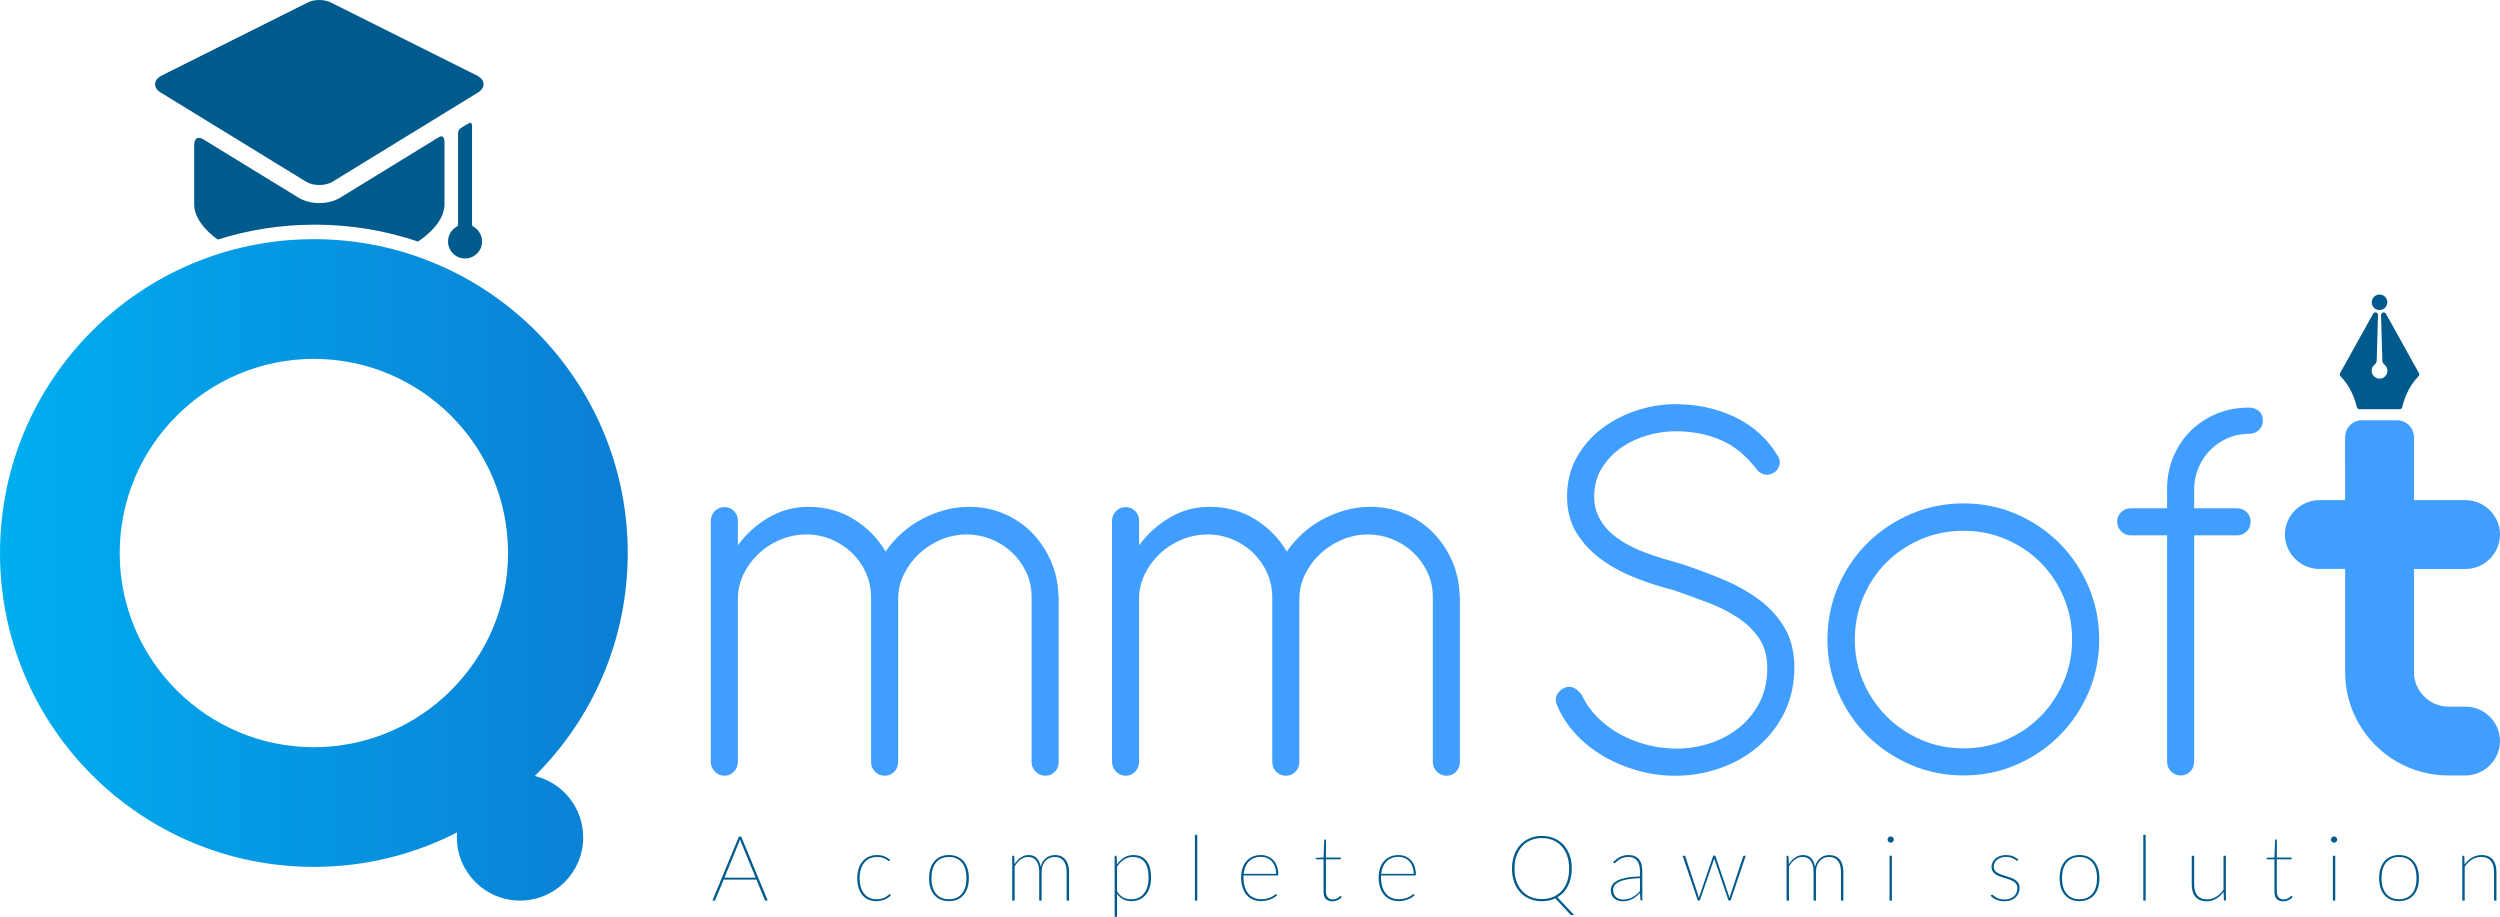 <?xml version="1.0" encoding="utf-8"?>
<!-- Generator: Adobe Illustrator 23.0.2, SVG Export Plug-In . SVG Version: 6.00 Build 0)  -->
<svg version="1.1" id="Layer_1" xmlns="http://www.w3.org/2000/svg" xmlns:xlink="http://www.w3.org/1999/xlink" x="0px" y="0px"
	 viewBox="0 0 2000 733.45" style="enable-background:new 0 0 2000 733.45;" xml:space="preserve">
<style type="text/css">
	.st0{fill:url(#SVGID_1_);}
	.st1{fill:#005A8C;}
	.st2{fill:#409EFF;}
	.st3{fill:#0B7ED3;}
</style>
<g>
	<linearGradient id="SVGID_1_" gradientUnits="userSpaceOnUse" x1="0" y1="455.901" x2="502.193" y2="455.901">
		<stop  offset="0" style="stop-color:#00AEEF"/>
		<stop  offset="1" style="stop-color:#0B7ED3"/>
	</linearGradient>
	<path class="st0" d="M427.82,620.78c45.94-45.48,74.37-108.6,74.37-178.36c0-138.68-112.41-251.09-251.09-251.09S0,303.74,0,442.42
		s112.42,251.09,251.1,251.09c41.27,0,80.21-9.95,114.55-27.59c-0.1,1.32-0.16,2.66-0.16,4.01c0,27.91,22.62,50.53,50.53,50.53
		c27.91,0,50.53-22.62,50.53-50.53C466.56,646.08,450.03,626.09,427.82,620.78z M251.09,597.76c-85.65,0-155.33-69.69-155.33-155.33
		s69.69-155.33,155.33-155.33c85.66,0,155.35,69.69,155.35,155.33S336.75,597.76,251.09,597.76z"/>
	<g>
		<g id="Layer_5_1_">
			<g>
				<path class="st1" d="M355.59,113.92c0,11.52,0,46.11,0,46.11v3.29c0,10.34-7.9,21.03-21.16,29.94
					c-25.94-8.77-53.72-13.53-82.58-13.53c-27.06,0-53.14,4.17-77.66,11.93c-11.85-8.58-18.85-18.6-18.85-28.34v-3.29
					c0,0,0-32.61,0-43.48c0-9.57,6.89-5.34,6.89-5.34l76.37,46.82c4.67,2.88,10.66,4.45,16.87,4.45c6.2,0,12.19-1.57,16.86-4.45
					L350.68,110C350.68,110,355.59,106.24,355.59,113.92z"/>
				<path class="st1" d="M382.46,73.96c5.87-3.6,5.87-9.49,0-13.09L266.13,2.7c-5.87-3.6-15.47-3.6-21.34,0L128.46,60.87
					c-5.87,3.6-5.87,9.49,0,13.09l116.33,71.35c5.87,3.6,15.47,3.6,21.34,0L382.46,73.96z"/>
				<path class="st1" d="M377.65,179.71c0-19.7,0-78.8,0-78.8s0.05-3.73-2.16-2.5c-1.78,0.99-6.13,3.42-7.67,4.75
					c-1.77,1.54-1.37,4.99-1.37,4.99s0,53.66,0,71.55c0,1.02-0.87,1.5-1.29,1.75c-4.02,2.36-6.73,6.73-6.73,11.73
					c0,7.52,6.09,13.61,13.61,13.61c7.52,0,13.61-6.1,13.61-13.61c0-5.02-2.72-9.4-6.77-11.76
					C378.49,181.2,377.65,180.73,377.65,179.71z"/>
			</g>
		</g>
	</g>
	<g>
		<path class="st2" d="M590.29,436.25c6.69-9.13,14.9-16.54,24.64-22.24c9.73-5.7,20.3-8.55,31.71-8.55
			c13.53,0,25.66,3.31,36.39,9.92c10.72,6.62,19.2,15.25,25.44,25.89c3.65-5.32,7.91-10.19,12.78-14.6
			c4.87-4.41,10.23-8.17,16.08-11.29c5.85-3.12,11.98-5.55,18.36-7.3c6.39-1.75,12.92-2.62,19.62-2.62c9.88,0,19.12,1.82,27.72,5.47
			c8.59,3.65,16.04,8.67,22.36,15.06c6.31,6.39,11.37,13.88,15.17,22.47c3.8,8.59,5.85,17.76,6.16,27.49
			c0.15,0.46,0.23,1.07,0.23,1.83v131.86c0,3.04-1.03,5.63-3.08,7.76c-2.05,2.13-4.6,3.19-7.64,3.19c-2.89,0-5.44-1.06-7.64-3.19
			c-2.21-2.13-3.31-4.71-3.31-7.76V477.54c0-7.15-1.45-13.76-4.33-19.85c-2.89-6.08-6.73-11.37-11.52-15.86
			c-4.79-4.48-10.3-7.98-16.54-10.49c-6.24-2.51-12.78-3.76-19.62-3.76c-7.15,0-14.03,1.41-20.65,4.22
			c-6.62,2.82-12.43,6.58-17.45,11.29c-5.02,4.72-9.05,10.19-12.09,16.43c-3.04,6.24-4.56,12.77-4.56,19.62v130.49
			c0,3.04-1.03,5.63-3.08,7.76c-2.05,2.13-4.6,3.19-7.64,3.19c-3.04,0-5.63-1.06-7.76-3.19c-2.13-2.13-3.19-4.71-3.19-7.76V478
			c0-7.15-1.41-13.8-4.22-19.96c-2.82-6.16-6.58-11.48-11.29-15.97c-4.72-4.48-10.19-8.02-16.43-10.61
			c-6.24-2.58-12.78-3.88-19.62-3.88c-7.3,0-14.26,1.37-20.87,4.11c-6.62,2.74-12.43,6.47-17.45,11.18
			c-5.02,4.72-9.05,10.19-12.09,16.43c-3.04,6.24-4.56,12.78-4.56,19.62V609.4c0,3.04-1.03,5.67-3.08,7.87
			c-2.05,2.21-4.6,3.31-7.64,3.31c-3.04,0-5.63-1.1-7.76-3.31c-2.13-2.2-3.19-4.83-3.19-7.87V416.63c0-3.04,1.06-5.63,3.19-7.76
			c2.13-2.13,4.71-3.19,7.76-3.19c3.04,0,5.59,1.07,7.64,3.19c2.05,2.13,3.08,4.71,3.08,7.76V436.25z"/>
		<path class="st2" d="M911.26,436.25c6.69-9.13,14.9-16.54,24.64-22.24c9.73-5.7,20.3-8.55,31.71-8.55
			c13.53,0,25.66,3.31,36.39,9.92c10.72,6.62,19.2,15.25,25.44,25.89c3.65-5.32,7.91-10.19,12.78-14.6
			c4.87-4.41,10.23-8.17,16.08-11.29c5.85-3.12,11.98-5.55,18.36-7.3c6.39-1.75,12.93-2.62,19.62-2.62c9.88,0,19.12,1.82,27.72,5.47
			c8.59,3.65,16.04,8.67,22.36,15.06c6.31,6.39,11.37,13.88,15.17,22.47c3.8,8.59,5.85,17.76,6.16,27.49
			c0.15,0.46,0.23,1.07,0.23,1.83v131.86c0,3.04-1.03,5.63-3.08,7.76c-2.05,2.13-4.6,3.19-7.64,3.19c-2.89,0-5.44-1.06-7.64-3.19
			c-2.21-2.13-3.31-4.71-3.31-7.76V477.54c0-7.15-1.45-13.76-4.34-19.85c-2.89-6.08-6.73-11.37-11.52-15.86
			c-4.79-4.48-10.31-7.98-16.54-10.49c-6.24-2.51-12.77-3.76-19.62-3.76c-7.15,0-14.03,1.41-20.65,4.22
			c-6.62,2.82-12.43,6.58-17.45,11.29c-5.02,4.72-9.05,10.19-12.09,16.43c-3.04,6.24-4.56,12.77-4.56,19.62v130.49
			c0,3.04-1.03,5.63-3.08,7.76c-2.05,2.13-4.6,3.19-7.64,3.19c-3.04,0-5.63-1.06-7.76-3.19c-2.13-2.13-3.19-4.71-3.19-7.76V478
			c0-7.15-1.41-13.8-4.22-19.96c-2.82-6.16-6.58-11.48-11.29-15.97c-4.72-4.48-10.19-8.02-16.43-10.61
			c-6.24-2.58-12.78-3.88-19.62-3.88c-7.3,0-14.26,1.37-20.87,4.11c-6.62,2.74-12.43,6.47-17.45,11.18
			c-5.02,4.72-9.05,10.19-12.09,16.43c-3.04,6.24-4.56,12.78-4.56,19.62V609.4c0,3.04-1.03,5.67-3.08,7.87
			c-2.05,2.21-4.6,3.31-7.64,3.31c-3.04,0-5.63-1.1-7.76-3.31c-2.13-2.2-3.19-4.83-3.19-7.87V416.63c0-3.04,1.06-5.63,3.19-7.76
			c2.13-2.13,4.71-3.19,7.76-3.19c3.04,0,5.59,1.07,7.64,3.19c2.05,2.13,3.08,4.71,3.08,7.76V436.25z"/>
	</g>
	<path class="st2" d="M1407.54,479.94c-8.44-6.31-18.1-11.75-28.97-16.31c-10.88-4.56-22.09-8.74-33.65-12.55
		c-4.41-1.21-9.17-2.58-14.26-4.11c-5.1-1.52-10.23-3.27-15.4-5.25c-5.17-1.97-10.15-4.34-14.94-7.07
		c-4.79-2.74-9.05-5.89-12.78-9.47c-3.73-3.57-6.69-7.68-8.9-12.32c-2.21-4.64-3.31-9.92-3.31-15.86
		c0.15-8.82,2.28-16.46,6.39-22.93c4.11-6.46,9.31-11.86,15.63-16.2c6.31-4.33,13.27-7.56,20.87-9.69
		c7.6-2.13,14.98-3.19,22.13-3.19c13.08,0,25.13,2.32,36.16,6.96c11.02,4.64,21.02,12.97,30,24.98c2.58,2.13,5.13,3.08,7.64,2.85
		c2.51-0.23,4.6-1.1,6.27-2.62c1.37-1.22,2.4-2.93,3.08-5.13c0.68-2.2,0.42-4.37-0.8-6.5c-8.06-13.84-19.39-24.33-33.99-31.48
		c-14.6-7.15-30.8-10.72-48.59-10.72c-10.19,0-20.42,1.68-30.68,5.02c-10.27,3.35-19.54,8.14-27.83,14.37
		c-8.29,6.24-15.02,13.96-20.19,23.16c-5.17,9.2-7.76,19.58-7.76,31.14c0,11.56,2.62,21.48,7.87,29.77
		c5.25,8.29,11.98,15.36,20.19,21.22c8.21,5.86,17.34,10.72,27.38,14.6c10.04,3.88,19.92,7.04,29.66,9.47
		c9.27,3.19,18.4,6.5,27.38,9.92c8.97,3.42,16.99,7.45,24.07,12.09c7.07,4.64,12.77,10.19,17.11,16.65
		c4.33,6.47,6.5,14.34,6.5,23.61c0,10.65-2.13,20-6.39,28.06c-4.26,8.06-9.85,14.79-16.77,20.19c-6.92,5.4-14.68,9.47-23.27,12.2
		c-8.59,2.74-17.22,4.11-25.89,4.11c-8.21,0-16.24-1.03-24.07-3.08c-7.84-2.05-15.1-4.94-21.79-8.67
		c-6.69-3.72-12.66-8.25-17.91-13.57c-5.25-5.32-9.32-11.18-12.2-17.57c-4.72-6.23-9.58-8.06-14.6-5.47
		c-2.43,1.22-4.26,3.08-5.48,5.59c-1.22,2.51-0.99,5.59,0.68,9.24c3.34,7.76,8.14,15.02,14.37,21.79
		c6.23,6.77,13.53,12.63,21.9,17.57c8.36,4.94,17.49,8.82,27.38,11.64c9.89,2.81,20.08,4.22,30.57,4.22
		c12.32,0,24.22-2.02,35.7-6.05c11.48-4.03,21.63-9.81,30.46-17.34c8.82-7.53,15.85-16.65,21.1-27.38
		c5.25-10.72,7.87-22.7,7.87-35.93c0-12.17-2.55-22.62-7.64-31.37C1422.74,493.78,1415.98,486.25,1407.54,479.94z"/>
	<path class="st2" d="M1647.53,434.54c-9.81-9.81-21.29-17.57-34.45-23.27c-13.16-5.7-27.26-8.56-42.32-8.56
		c-14.91,0-28.97,2.85-42.2,8.56c-13.23,5.7-24.79,13.46-34.68,23.27c-9.89,9.81-17.68,21.37-23.38,34.68
		c-5.7,13.31-8.55,27.49-8.55,42.55c0,14.91,2.85,28.97,8.55,42.2c5.7,13.23,13.49,24.75,23.38,34.56
		c9.89,9.81,21.45,17.57,34.68,23.27c13.23,5.7,27.3,8.55,42.2,8.55c15.06,0,29.16-2.85,42.32-8.55
		c13.15-5.7,24.64-13.46,34.45-23.27c9.81-9.81,17.57-21.33,23.27-34.56c5.7-13.23,8.56-27.3,8.56-42.2
		c0-15.06-2.85-29.24-8.56-42.55C1665.1,455.91,1657.34,444.35,1647.53,434.54z M1650.95,545.3c-4.49,10.49-10.61,19.7-18.36,27.6
		c-7.76,7.91-16.92,14.18-27.49,18.82c-10.57,4.64-22.01,6.96-34.33,6.96c-12.17,0-23.54-2.32-34.11-6.96
		c-10.57-4.64-19.77-10.91-27.6-18.82c-7.83-7.91-13.99-17.11-18.48-27.6c-4.49-10.49-6.73-21.67-6.73-33.53
		c0-12.01,2.24-23.34,6.73-33.99c4.48-10.64,10.64-19.88,18.48-27.72c7.83-7.83,17.03-14.03,27.6-18.59
		c10.57-4.56,21.94-6.84,34.11-6.84c12.17,0,23.53,2.28,34.1,6.84c10.57,4.56,19.77,10.76,27.6,18.59
		c7.83,7.83,13.99,17.07,18.48,27.72c4.48,10.65,6.73,21.98,6.73,33.99C1657.68,523.63,1655.44,534.8,1650.95,545.3z"/>
	<path class="st2" d="M1758.97,373.74c2.28-5.17,5.32-9.69,9.13-13.57c3.8-3.88,8.25-6.99,13.35-9.35
		c5.09-2.36,10.68-3.61,16.77-3.76h0.91c3.19,0,5.85-1.03,7.98-3.08c2.13-2.05,3.19-4.6,3.19-7.64c0-3.19-1.07-5.7-3.19-7.53
		c-2.13-1.83-4.79-2.74-7.98-2.74c-9.13,0-17.61,1.6-25.44,4.79c-7.83,3.19-14.68,7.61-20.53,13.23
		c-5.86,5.63-10.53,12.4-14.03,20.3c-3.5,7.91-5.33,16.5-5.47,25.78v16.43h-28.97c-3.04,0-5.63,1.03-7.76,3.08
		c-2.13,2.05-3.19,4.6-3.19,7.64c0,3.04,1.06,5.63,3.19,7.76c2.13,2.13,4.71,3.19,7.76,3.19h28.97v180.91
		c0,3.19,1.06,5.86,3.19,7.98c2.13,2.13,4.71,3.19,7.76,3.19c3.04,0,5.59-1.06,7.64-3.19c2.05-2.13,3.08-4.79,3.08-7.98V428.27
		h34.22c3.04,0,5.63-1.03,7.76-3.08c2.13-2.05,3.19-4.68,3.19-7.87c0-3.04-1.07-5.59-3.19-7.64c-2.13-2.05-4.72-3.08-7.76-3.08
		h-34.22v-16.43C1755.47,384.39,1756.69,378.91,1758.97,373.74z"/>
	<path class="st2" d="M2000,592.83c0,15.05-12.47,27.52-27.52,27.52h-13.76c-45.62,0-82.61-36.99-82.61-82.59v-82.59h-20.64
		c-15.06,0-27.54-12.47-27.54-27.54c0-15.05,12.48-27.52,27.54-27.52h20.64v-24.99h-0.04v-25.47c0-0.49,0.03-0.97,0.09-1.44
		c0.32-3.14,1.75-5.95,3.85-8.07c2.43-2.43,5.8-3.94,9.51-3.94h28.18c6.94,0,12.65,5.27,13.37,12.01h0.1v23.7
		c0.01,0.23,0.01,0.44,0.01,0.67v27.54h41.3c15.05,0,27.52,12.47,27.52,27.52c0,15.07-12.47,27.54-27.52,27.54h-41.3v82.59
		c0,15.05,12.47,27.54,27.54,27.54h13.76C1987.53,565.3,2000,577.78,2000,592.83z"/>
	<path class="st3" d="M1876.16,618.91c-0.06,0.47-0.09,0.95-0.09,1.44v-1.44H1876.16z"/>
	<g>
		<path class="st1" d="M1919.73,327.36c0.98,0,1.82-0.67,2.04-1.61c1.68-7,5.31-16.97,13.05-24.71c0.66-0.66,0.81-1.69,0.35-2.51
			l-26.41-47.53c-0.47-0.85-1.46-1.26-2.39-1.01c-0.93,0.26-1.57,1.12-1.54,2.09l1.04,36.39c0.04,1.22,0.64,2.39,1.67,3.2
			c2,1.59,2.81,4.05,2.18,6.57c-0.56,2.21-2.44,4.02-4.69,4.5c-1.95,0.41-3.86-0.03-5.37-1.26c-1.49-1.2-2.34-2.99-2.34-4.9
			c0-1.91,0.87-3.69,2.39-4.91c1.05-0.83,1.62-1.97,1.66-3.2l1.04-36.39c0.03-0.97-0.61-1.83-1.54-2.09
			c-0.74-0.2-1.52,0.02-2.04,0.54c-0.14,0.13-0.25,0.29-0.35,0.46l-26.41,47.53c-0.46,0.82-0.31,1.84,0.35,2.51
			c7.74,7.74,11.37,17.71,13.05,24.71c0.23,0.94,1.07,1.61,2.04,1.61L1919.73,327.36z"/>
		<circle class="st1" cx="1903.62" cy="241.83" r="6.22"/>
	</g>
	<g>
		<path class="st1" d="M591.09,669.34l-21.16,51.13h1.49c0.44,0,0.72-0.21,0.84-0.62l6.65-16.18h26.25l6.65,16.18
			c0.17,0.41,0.44,0.62,0.8,0.62h1.56l-21.16-51.13H591.09z M579.56,702.14l11.71-28.47c0.29-0.65,0.55-1.38,0.76-2.18
			c0.24,0.8,0.5,1.53,0.76,2.18l11.71,28.47H579.56z"/>
		<path class="st1" d="M711.78,715.3c-0.19,0-0.51,0.21-0.95,0.64c-0.44,0.42-1.07,0.9-1.89,1.42c-0.82,0.52-1.86,0.99-3.11,1.42
			c-1.25,0.42-2.79,0.64-4.64,0.64c-2.04,0-3.89-0.38-5.55-1.13c-1.66-0.75-3.08-1.84-4.26-3.27c-1.18-1.43-2.09-3.19-2.73-5.29
			c-0.64-2.1-0.96-4.49-0.96-7.18c0-2.62,0.31-4.97,0.95-7.05c0.63-2.09,1.55-3.87,2.75-5.35c1.2-1.48,2.67-2.61,4.4-3.4
			c1.73-0.79,3.71-1.18,5.95-1.18c1.58,0,2.92,0.17,4.04,0.51c1.12,0.34,2.04,0.72,2.76,1.13c0.73,0.41,1.3,0.79,1.71,1.13
			c0.41,0.34,0.71,0.51,0.91,0.51c0.12,0,0.22-0.03,0.29-0.09c0.07-0.06,0.15-0.13,0.22-0.2l0.47-0.62
			c-1.26-1.16-2.76-2.1-4.51-2.82c-1.75-0.71-3.73-1.07-5.96-1.07c-2.52,0-4.76,0.45-6.73,1.35c-1.96,0.9-3.62,2.15-4.98,3.76
			c-1.36,1.61-2.39,3.56-3.11,5.84c-0.72,2.28-1.07,4.8-1.07,7.56c0,2.89,0.36,5.47,1.09,7.75c0.73,2.28,1.75,4.21,3.07,5.78
			c1.32,1.58,2.91,2.78,4.78,3.6c1.87,0.82,3.95,1.24,6.26,1.24c1.38,0,2.68-0.14,3.91-0.42c1.22-0.28,2.34-0.64,3.35-1.09
			c1.01-0.45,1.89-0.96,2.65-1.55c0.76-0.58,1.36-1.18,1.8-1.78l-0.44-0.55C712.13,715.37,711.98,715.3,711.78,715.3z"/>
		<path class="st1" d="M770.95,689.1c-1.36-1.61-3.02-2.86-5-3.75c-1.98-0.88-4.24-1.33-6.78-1.33c-2.55,0-4.81,0.44-6.78,1.33
			c-1.98,0.89-3.64,2.13-5,3.75c-1.36,1.61-2.39,3.56-3.09,5.84c-0.7,2.28-1.05,4.81-1.05,7.6c0,2.79,0.35,5.32,1.05,7.58
			c0.7,2.27,1.73,4.2,3.09,5.8c1.36,1.6,3.02,2.83,5,3.69c1.98,0.86,4.24,1.29,6.78,1.29c2.55,0,4.81-0.43,6.78-1.29
			c1.98-0.86,3.64-2.09,5-3.69c1.36-1.6,2.39-3.53,3.09-5.8s1.05-4.79,1.05-7.58c0-2.79-0.35-5.32-1.05-7.6
			C773.34,692.66,772.31,690.71,770.95,689.1z M772.29,709.45c-0.58,2.06-1.46,3.83-2.64,5.31c-1.18,1.48-2.64,2.62-4.38,3.42
			c-1.75,0.8-3.78,1.2-6.11,1.2c-2.33,0-4.36-0.4-6.11-1.2s-3.21-1.94-4.38-3.42c-1.18-1.48-2.05-3.25-2.64-5.31
			c-0.58-2.06-0.87-4.36-0.87-6.91c0-2.55,0.29-4.86,0.87-6.94c0.58-2.09,1.46-3.87,2.64-5.36c1.18-1.49,2.64-2.64,4.38-3.45
			c1.75-0.81,3.78-1.22,6.11-1.22c2.33,0,4.36,0.41,6.11,1.22c1.75,0.81,3.21,1.96,4.38,3.45c1.18,1.49,2.05,3.28,2.64,5.36
			c0.58,2.09,0.87,4.4,0.87,6.94C773.17,705.08,772.87,707.39,772.29,709.45z"/>
		<path class="st1" d="M852.22,687.52c-0.97-1.14-2.15-2.01-3.55-2.6c-1.39-0.59-2.95-0.89-4.67-0.89c-1.28,0-2.53,0.19-3.75,0.56
			c-1.21,0.38-2.33,0.96-3.35,1.74c-1.02,0.79-1.91,1.77-2.67,2.95c-0.76,1.18-1.33,2.56-1.69,4.16c-0.49-2.98-1.53-5.3-3.13-6.94
			c-1.6-1.65-3.77-2.47-6.51-2.47c-2.3,0-4.41,0.67-6.31,2c-1.9,1.33-3.56,3.12-4.96,5.35l-0.22-6.04
			c-0.02-0.48-0.27-0.73-0.73-0.73h-0.91v35.86h1.93v-27.27c1.38-2.38,2.98-4.24,4.8-5.6c1.82-1.36,3.82-2.04,6-2.04
			c2.91,0,5.12,1.04,6.62,3.13c1.5,2.09,2.25,5.03,2.25,8.84v22.95h1.93v-22.95c0-1.99,0.29-3.73,0.87-5.22
			c0.58-1.49,1.35-2.74,2.31-3.75c0.96-1.01,2.06-1.76,3.31-2.25c1.25-0.5,2.55-0.75,3.91-0.75c3.08,0,5.45,1.02,7.11,3.07
			c1.66,2.05,2.49,5.01,2.49,8.89v22.95h1.93v-22.95c0-2.18-0.26-4.11-0.78-5.78S853.19,688.66,852.22,687.52z"/>
		<path class="st1" d="M906.66,684.03c-2.69,0-5.15,0.67-7.36,2.02c-2.22,1.35-4.13,3.19-5.73,5.55l-0.22-6.26
			c-0.02-0.48-0.27-0.73-0.73-0.73h-0.91v48.84h1.93v-18.47c2.64,3.95,6.48,5.93,11.53,5.93c2.57,0,4.83-0.48,6.78-1.44
			c1.95-0.96,3.59-2.27,4.91-3.95c1.32-1.67,2.31-3.64,2.98-5.89c0.67-2.25,1-4.69,1-7.31c0-6.18-1.23-10.78-3.69-13.78
			C914.69,685.53,911.19,684.03,906.66,684.03z M918,709.12c-0.58,2.09-1.45,3.89-2.62,5.42c-1.16,1.53-2.62,2.72-4.36,3.58
			c-1.75,0.86-3.79,1.29-6.15,1.29c-2.38,0-4.47-0.48-6.29-1.44c-1.82-0.96-3.47-2.61-4.95-4.96v-19.64
			c1.6-2.45,3.47-4.36,5.62-5.75c2.15-1.38,4.48-2.07,7-2.07c4.1,0,7.22,1.37,9.38,4.11c2.16,2.74,3.24,6.96,3.24,12.66
			C918.88,704.77,918.59,707.04,918,709.12z"/>
		<rect x="955.93" y="667.88" class="st1" width="1.89" height="52.58"/>
		<path class="st1" d="M1018.59,688.05c-1.26-1.32-2.73-2.32-4.42-3c-1.69-0.68-3.5-1.02-5.44-1.02c-2.5,0-4.73,0.44-6.69,1.31
			c-1.96,0.87-3.62,2.1-4.98,3.67c-1.36,1.58-2.39,3.45-3.11,5.62c-0.72,2.17-1.07,4.56-1.07,7.18c0,3.03,0.38,5.73,1.13,8.09
			c0.75,2.36,1.82,4.36,3.22,5.98c1.39,1.63,3.08,2.87,5.05,3.73c1.98,0.86,4.19,1.29,6.64,1.29c1.38,0,2.73-0.14,4.05-0.42
			c1.32-0.28,2.55-0.64,3.67-1.09c1.13-0.45,2.13-0.96,3-1.55c0.87-0.58,1.55-1.18,2.04-1.78l-0.47-0.55
			c-0.12-0.14-0.28-0.22-0.47-0.22c-0.15,0-0.48,0.21-1,0.64c-0.52,0.42-1.25,0.89-2.2,1.4c-0.95,0.51-2.12,0.98-3.53,1.4
			c-1.41,0.42-3.07,0.64-4.98,0.64c-2.16,0-4.12-0.38-5.87-1.14c-1.76-0.76-3.25-1.89-4.49-3.36c-1.24-1.48-2.19-3.31-2.87-5.49
			c-0.68-2.18-1.02-4.7-1.02-7.56c0-0.27,0-0.51,0-0.75c0-0.23,0.01-0.47,0.04-0.71h27.16c0.44,0,0.65-0.25,0.65-0.76
			c0-2.5-0.36-4.72-1.07-6.65S1019.85,689.37,1018.59,688.05z M994.91,699.08c0.22-2.06,0.68-3.93,1.4-5.6
			c0.72-1.67,1.65-3.1,2.82-4.29c1.16-1.19,2.55-2.1,4.16-2.75c1.61-0.64,3.44-0.96,5.47-0.96c1.72,0,3.32,0.3,4.8,0.91
			c1.48,0.61,2.76,1.49,3.84,2.65c1.08,1.16,1.93,2.59,2.55,4.27c0.62,1.68,0.93,3.61,0.93,5.76H994.91z"/>
		<path class="st1" d="M1072.52,716.72c-0.15,0-0.38,0.15-0.69,0.44c-0.32,0.29-0.73,0.61-1.24,0.95c-0.51,0.34-1.12,0.65-1.84,0.95
			c-0.72,0.29-1.55,0.44-2.49,0.44c-0.78,0-1.5-0.12-2.16-0.35c-0.67-0.23-1.24-0.6-1.73-1.11c-0.49-0.51-0.87-1.16-1.16-1.95
			c-0.29-0.79-0.44-1.74-0.44-2.85v-25.78h11.85v-1.45h-11.85v-14.44h-0.8c-0.17,0-0.3,0.07-0.4,0.2c-0.1,0.13-0.16,0.27-0.18,0.42
			l-0.55,13.82l-6.29,0.25v0.65c0,0.36,0.23,0.55,0.69,0.55h5.6v25.86c0,2.71,0.63,4.68,1.89,5.91c1.26,1.22,3.01,1.84,5.24,1.84
			c0.73,0,1.44-0.09,2.14-0.26c0.7-0.17,1.38-0.4,2.04-0.71c0.65-0.3,1.25-0.66,1.8-1.07s1.02-0.87,1.44-1.38l-0.47-0.69
			C1072.77,716.79,1072.64,716.72,1072.52,716.72z"/>
		<path class="st1" d="M1128.63,688.05c-1.26-1.32-2.73-2.32-4.42-3c-1.69-0.68-3.5-1.02-5.44-1.02c-2.5,0-4.73,0.44-6.69,1.31
			c-1.96,0.87-3.62,2.1-4.98,3.67c-1.36,1.58-2.39,3.45-3.11,5.62c-0.72,2.17-1.07,4.56-1.07,7.18c0,3.03,0.38,5.73,1.13,8.09
			c0.75,2.36,1.82,4.36,3.22,5.98c1.39,1.63,3.08,2.87,5.05,3.73c1.98,0.86,4.19,1.29,6.64,1.29c1.38,0,2.73-0.14,4.05-0.42
			c1.32-0.28,2.55-0.64,3.67-1.09c1.13-0.45,2.13-0.96,3-1.55c0.87-0.58,1.55-1.18,2.04-1.78l-0.47-0.55
			c-0.12-0.14-0.28-0.22-0.47-0.22c-0.14,0-0.48,0.21-1,0.64c-0.52,0.42-1.25,0.89-2.2,1.4c-0.95,0.51-2.12,0.98-3.53,1.4
			c-1.41,0.42-3.07,0.64-4.98,0.64c-2.16,0-4.12-0.38-5.87-1.14c-1.76-0.76-3.25-1.89-4.49-3.36c-1.24-1.48-2.19-3.31-2.87-5.49
			c-0.68-2.18-1.02-4.7-1.02-7.56c0-0.27,0-0.51,0-0.75c0-0.23,0.01-0.47,0.04-0.71h27.16c0.44,0,0.65-0.25,0.65-0.76
			c0-2.5-0.36-4.72-1.07-6.65C1130.88,691,1129.89,689.37,1128.63,688.05z M1104.95,699.08c0.22-2.06,0.68-3.93,1.4-5.6
			c0.72-1.67,1.65-3.1,2.82-4.29c1.16-1.19,2.55-2.1,4.16-2.75c1.61-0.64,3.44-0.96,5.47-0.96c1.72,0,3.32,0.3,4.8,0.91
			c1.48,0.61,2.76,1.49,3.84,2.65c1.08,1.16,1.93,2.59,2.55,4.27s0.93,3.61,0.93,5.76H1104.95z"/>
		<path class="st1" d="M1250.72,713.97c1.42-1.51,2.62-3.24,3.62-5.16s1.76-4.06,2.29-6.4c0.53-2.34,0.8-4.84,0.8-7.51
			c0-4-0.58-7.61-1.74-10.84c-1.16-3.22-2.8-5.97-4.91-8.24c-2.11-2.27-4.63-4.01-7.57-5.24c-2.93-1.22-6.18-1.84-9.74-1.84
			c-3.52,0-6.74,0.62-9.67,1.85c-2.93,1.24-5.45,2.99-7.56,5.26c-2.11,2.27-3.74,5.01-4.91,8.24c-1.16,3.22-1.74,6.82-1.74,10.8
			c0,4,0.58,7.61,1.74,10.82c1.16,3.21,2.8,5.95,4.91,8.22c2.11,2.27,4.63,4.01,7.56,5.22c2.93,1.21,6.16,1.82,9.67,1.82
			c1.99,0,3.88-0.19,5.67-0.58c1.79-0.39,3.49-0.96,5.09-1.71l12.04,12.91c0.34,0.34,0.8,0.51,1.38,0.51h1.71l-13.45-14.29
			C1247.7,716.77,1249.3,715.49,1250.72,713.97z M1242.36,717.59c-2.68,1.12-5.64,1.67-8.89,1.67c-3.2,0-6.14-0.56-8.82-1.67
			c-2.68-1.12-4.98-2.72-6.91-4.8c-1.93-2.08-3.43-4.64-4.51-7.65c-1.08-3.02-1.62-6.43-1.62-10.24c0-3.81,0.54-7.22,1.62-10.24
			c1.08-3.02,2.58-5.58,4.51-7.69c1.93-2.11,4.23-3.72,6.91-4.84c2.68-1.12,5.62-1.67,8.82-1.67c3.25,0,6.21,0.56,8.89,1.67
			c2.68,1.12,4.98,2.73,6.91,4.84c1.93,2.11,3.42,4.67,4.47,7.69c1.05,3.02,1.58,6.43,1.58,10.24c0,3.81-0.53,7.22-1.58,10.24
			c-1.05,3.02-2.55,5.57-4.47,7.65C1247.34,714.88,1245.03,716.48,1242.36,717.59z"/>
		<path class="st1" d="M1311.19,687.48c-0.91-1.12-2.06-1.97-3.44-2.56c-1.38-0.59-3.01-0.89-4.87-0.89c-2.52,0-4.76,0.48-6.73,1.45
			c-1.96,0.97-3.84,2.38-5.64,4.22l0.33,0.51c0.19,0.27,0.41,0.4,0.65,0.4c0.27,0,0.66-0.26,1.18-0.78c0.52-0.52,1.22-1.1,2.09-1.75
			c0.87-0.64,1.96-1.22,3.27-1.75c1.31-0.52,2.87-0.78,4.69-0.78c3.05,0,5.36,0.99,6.91,2.98c1.55,1.99,2.33,4.78,2.33,8.36v4.25
			c-4.05,0.1-7.54,0.42-10.47,0.96c-2.93,0.55-5.36,1.29-7.27,2.22c-1.91,0.93-3.33,2.04-4.24,3.33c-0.91,1.29-1.36,2.71-1.36,4.29
			c0,1.62,0.27,3.01,0.82,4.16c0.55,1.15,1.27,2.09,2.16,2.82s1.9,1.26,3.02,1.6c1.11,0.34,2.24,0.51,3.38,0.51
			c1.55,0,2.97-0.16,4.25-0.47c1.28-0.32,2.48-0.76,3.6-1.33c1.12-0.57,2.17-1.27,3.16-2.09c0.99-0.82,1.99-1.74,2.98-2.76
			l0.36,5.31c0.07,0.51,0.35,0.76,0.84,0.76h0.65V696.9c0-1.99-0.22-3.78-0.65-5.36C1312.78,689.95,1312.1,688.6,1311.19,687.48z
			 M1311.98,712.9c-0.87,0.92-1.78,1.79-2.73,2.62c-0.94,0.83-1.96,1.54-3.05,2.15c-1.09,0.61-2.28,1.09-3.56,1.44
			c-1.29,0.35-2.7,0.53-4.25,0.53c-0.99,0-1.96-0.15-2.91-0.45c-0.95-0.3-1.79-0.78-2.53-1.42c-0.74-0.64-1.33-1.45-1.78-2.42
			c-0.45-0.97-0.67-2.12-0.67-3.45c0-2.86,1.75-5.08,5.25-6.65c3.5-1.58,8.91-2.49,16.24-2.73V712.9z"/>
		<path class="st1" d="M1394.8,684.79c-0.16,0.12-0.27,0.28-0.35,0.47l-10.22,31.02c-0.12,0.41-0.23,0.79-0.33,1.14
			c-0.1,0.35-0.19,0.71-0.29,1.07c-0.07-0.36-0.16-0.73-0.27-1.09c-0.11-0.36-0.22-0.74-0.35-1.13l-10.58-31.35
			c-0.12-0.34-0.34-0.51-0.65-0.51h-0.69c-0.29,0-0.5,0.17-0.62,0.51l-10.69,31.35c-0.12,0.39-0.24,0.76-0.35,1.11
			c-0.11,0.35-0.21,0.71-0.31,1.07c-0.07-0.36-0.15-0.72-0.24-1.07c-0.09-0.35-0.19-0.72-0.31-1.11l-10.22-31.02
			c-0.05-0.14-0.15-0.29-0.29-0.44c-0.15-0.14-0.35-0.22-0.62-0.22h-1.35l12.18,35.86h1.2c0.24,0,0.42-0.17,0.55-0.51l10.95-31.67
			c0.17-0.48,0.31-0.98,0.44-1.49c0.12,0.51,0.27,1.01,0.44,1.49l10.8,31.67c0.12,0.34,0.32,0.51,0.58,0.51h1.27l12.15-35.86h-1.31
			C1395.13,684.61,1394.95,684.67,1394.8,684.79z"/>
		<path class="st1" d="M1471.69,687.52c-0.97-1.14-2.15-2.01-3.55-2.6c-1.39-0.59-2.95-0.89-4.67-0.89c-1.29,0-2.53,0.19-3.75,0.56
			c-1.21,0.38-2.33,0.96-3.35,1.74c-1.02,0.79-1.91,1.77-2.67,2.95c-0.76,1.18-1.33,2.56-1.69,4.16c-0.48-2.98-1.53-5.3-3.13-6.94
			c-1.6-1.65-3.77-2.47-6.51-2.47c-2.3,0-4.41,0.67-6.31,2c-1.9,1.33-3.56,3.12-4.96,5.35l-0.22-6.04
			c-0.03-0.48-0.27-0.73-0.73-0.73h-0.91v35.86h1.93v-27.27c1.38-2.38,2.98-4.24,4.8-5.6c1.82-1.36,3.82-2.04,6-2.04
			c2.91,0,5.11,1.04,6.62,3.13c1.5,2.09,2.25,5.03,2.25,8.84v22.95h1.93v-22.95c0-1.99,0.29-3.73,0.87-5.22
			c0.58-1.49,1.35-2.74,2.31-3.75c0.96-1.01,2.06-1.76,3.31-2.25c1.25-0.5,2.55-0.75,3.91-0.75c3.08,0,5.45,1.02,7.11,3.07
			c1.66,2.05,2.49,5.01,2.49,8.89v22.95h1.93v-22.95c0-2.18-0.26-4.11-0.78-5.78C1473.4,690.06,1472.66,688.66,1471.69,687.52z"/>
		<path class="st1" d="M1514.29,669.9c-0.23-0.23-0.5-0.41-0.8-0.55c-0.3-0.13-0.61-0.2-0.93-0.2c-0.68,0-1.27,0.25-1.76,0.75
			c-0.5,0.5-0.75,1.09-0.75,1.76c0,0.65,0.25,1.23,0.75,1.73c0.5,0.5,1.08,0.75,1.76,0.75c0.32,0,0.63-0.07,0.93-0.2
			c0.3-0.13,0.57-0.32,0.8-0.55s0.42-0.49,0.56-0.78c0.15-0.29,0.22-0.61,0.22-0.94s-0.07-0.66-0.22-0.96
			C1514.71,670.4,1514.52,670.13,1514.29,669.9z"/>
		<rect x="1511.62" y="684.61" class="st1" width="1.89" height="35.86"/>
		<path class="st1" d="M1612.42,704.07c-0.97-0.68-2.07-1.25-3.31-1.71c-1.24-0.46-2.5-0.89-3.78-1.29c-1.28-0.4-2.55-0.8-3.78-1.2
			c-1.24-0.4-2.34-0.88-3.31-1.45c-0.97-0.57-1.75-1.27-2.35-2.09c-0.59-0.82-0.89-1.84-0.89-3.06c0-1.02,0.23-2,0.69-2.94
			c0.46-0.95,1.12-1.77,1.96-2.47c0.85-0.7,1.86-1.27,3.04-1.69c1.18-0.42,2.48-0.64,3.91-0.64c1.55,0,2.86,0.16,3.91,0.49
			c1.06,0.33,1.93,0.68,2.64,1.05c0.7,0.38,1.26,0.73,1.65,1.06c0.4,0.33,0.71,0.49,0.93,0.49c0.24,0,0.42-0.11,0.55-0.33l0.4-0.62
			c-1.43-1.26-2.95-2.18-4.55-2.76c-1.6-0.58-3.44-0.87-5.53-0.87c-1.72,0-3.28,0.25-4.67,0.76c-1.39,0.51-2.59,1.19-3.58,2.06
			c-0.99,0.86-1.76,1.85-2.31,2.98s-0.82,2.3-0.82,3.51c0,1.45,0.3,2.67,0.89,3.64c0.59,0.97,1.38,1.79,2.35,2.45
			c0.97,0.67,2.07,1.22,3.31,1.67c1.24,0.45,2.5,0.87,3.78,1.25c1.28,0.39,2.55,0.79,3.78,1.2c1.24,0.41,2.34,0.91,3.31,1.51
			c0.97,0.6,1.75,1.33,2.35,2.2c0.59,0.87,0.89,1.96,0.89,3.27c0,1.24-0.22,2.41-0.65,3.51c-0.44,1.1-1.09,2.07-1.95,2.89
			c-0.86,0.82-1.93,1.47-3.2,1.94c-1.27,0.47-2.75,0.71-4.42,0.71c-1.7,0-3.13-0.2-4.29-0.6c-1.16-0.4-2.13-0.84-2.89-1.33
			c-0.76-0.48-1.37-0.93-1.82-1.33c-0.45-0.4-0.79-0.6-1.04-0.6c-0.19,0-0.33,0.03-0.42,0.09c-0.09,0.06-0.18,0.15-0.27,0.27
			l-0.47,0.62c0.73,0.65,1.48,1.25,2.25,1.78c0.78,0.53,1.61,0.99,2.51,1.36c0.9,0.38,1.87,0.67,2.91,0.87
			c1.04,0.21,2.2,0.31,3.49,0.31c1.91,0,3.62-0.28,5.11-0.84c1.49-0.56,2.75-1.33,3.78-2.31c1.03-0.98,1.81-2.13,2.35-3.44
			c0.53-1.31,0.8-2.71,0.8-4.22c0-1.45-0.3-2.68-0.89-3.67C1614.17,705.58,1613.39,704.74,1612.42,704.07z"/>
		<path class="st1" d="M1675.4,689.1c-1.36-1.61-3.02-2.86-5-3.75c-1.98-0.88-4.24-1.33-6.78-1.33s-4.81,0.44-6.78,1.33
			c-1.98,0.89-3.64,2.13-5,3.75s-2.39,3.56-3.09,5.84c-0.7,2.28-1.05,4.81-1.05,7.6c0,2.79,0.35,5.32,1.05,7.58s1.73,4.2,3.09,5.8
			c1.36,1.6,3.02,2.83,5,3.69c1.98,0.86,4.24,1.29,6.78,1.29s4.81-0.43,6.78-1.29c1.98-0.86,3.64-2.09,5-3.69
			c1.36-1.6,2.39-3.53,3.09-5.8s1.06-4.79,1.06-7.58c0-2.79-0.35-5.32-1.06-7.6C1677.79,692.66,1676.76,690.71,1675.4,689.1z
			 M1676.74,709.45c-0.58,2.06-1.46,3.83-2.64,5.31c-1.18,1.48-2.64,2.62-4.38,3.42c-1.75,0.8-3.78,1.2-6.11,1.2
			c-2.33,0-4.36-0.4-6.11-1.2c-1.75-0.8-3.21-1.94-4.38-3.42c-1.18-1.48-2.05-3.25-2.64-5.31c-0.58-2.06-0.87-4.36-0.87-6.91
			c0-2.55,0.29-4.86,0.87-6.94c0.58-2.09,1.46-3.87,2.64-5.36c1.18-1.49,2.64-2.64,4.38-3.45c1.75-0.81,3.78-1.22,6.11-1.22
			c2.33,0,4.36,0.41,6.11,1.22c1.74,0.81,3.2,1.96,4.38,3.45c1.18,1.49,2.06,3.28,2.64,5.36c0.58,2.09,0.87,4.4,0.87,6.94
			C1677.62,705.08,1677.33,707.39,1676.74,709.45z"/>
		<rect x="1714.64" y="667.88" class="st1" width="1.89" height="52.58"/>
		<path class="st1" d="M1778.82,711.78c-1.74,2.42-3.73,4.32-5.94,5.69c-2.22,1.37-4.63,2.05-7.22,2.05c-1.75,0-3.27-0.27-4.56-0.82
			c-1.3-0.55-2.38-1.33-3.24-2.36c-0.86-1.03-1.5-2.28-1.91-3.76s-0.62-3.15-0.62-5.02v-22.95h-1.93v22.95c0,2.11,0.25,4,0.75,5.67
			c0.5,1.67,1.24,3.09,2.22,4.24c0.98,1.15,2.22,2.04,3.71,2.65c1.49,0.62,3.23,0.93,5.22,0.93c2.76,0,5.3-0.68,7.6-2.06
			c2.3-1.37,4.3-3.21,6-5.51l0.18,6.25c0.07,0.49,0.33,0.73,0.76,0.73h0.87v-35.86h-1.89V711.78z"/>
		<path class="st1" d="M1833.22,716.72c-0.15,0-0.38,0.15-0.69,0.44c-0.32,0.29-0.73,0.61-1.24,0.95c-0.51,0.34-1.12,0.65-1.84,0.95
			c-0.71,0.29-1.55,0.44-2.49,0.44c-0.78,0-1.5-0.12-2.16-0.35c-0.67-0.23-1.24-0.6-1.73-1.11c-0.48-0.51-0.87-1.16-1.16-1.95
			c-0.29-0.79-0.44-1.74-0.44-2.85v-25.78h11.86v-1.45h-11.86v-14.44h-0.8c-0.17,0-0.3,0.07-0.4,0.2c-0.1,0.13-0.16,0.27-0.18,0.42
			l-0.55,13.82l-6.29,0.25v0.65c0,0.36,0.23,0.55,0.69,0.55h5.6v25.86c0,2.71,0.63,4.68,1.89,5.91c1.26,1.22,3.01,1.84,5.24,1.84
			c0.73,0,1.44-0.09,2.14-0.26c0.7-0.17,1.38-0.4,2.04-0.71c0.65-0.3,1.25-0.66,1.8-1.07c0.55-0.41,1.02-0.87,1.44-1.38l-0.47-0.69
			C1833.48,716.79,1833.34,716.72,1833.22,716.72z"/>
		<path class="st1" d="M1868.98,669.9c-0.23-0.23-0.5-0.41-0.8-0.55c-0.3-0.13-0.61-0.2-0.93-0.2c-0.68,0-1.27,0.25-1.76,0.75
			c-0.5,0.5-0.75,1.09-0.75,1.76c0,0.65,0.25,1.23,0.75,1.73c0.5,0.5,1.08,0.75,1.76,0.75c0.32,0,0.63-0.07,0.93-0.2
			c0.3-0.13,0.57-0.32,0.8-0.55s0.42-0.49,0.56-0.78c0.15-0.29,0.22-0.61,0.22-0.94s-0.07-0.66-0.22-0.96
			C1869.4,670.4,1869.21,670.13,1868.98,669.9z"/>
		<rect x="1866.31" y="684.61" class="st1" width="1.89" height="35.86"/>
		<path class="st1" d="M1931,689.1c-1.36-1.61-3.02-2.86-5-3.75c-1.98-0.88-4.24-1.33-6.78-1.33c-2.55,0-4.81,0.44-6.78,1.33
			c-1.98,0.89-3.64,2.13-5,3.75c-1.36,1.61-2.39,3.56-3.09,5.84c-0.7,2.28-1.05,4.81-1.05,7.6c0,2.79,0.35,5.32,1.05,7.58
			s1.73,4.2,3.09,5.8c1.36,1.6,3.02,2.83,5,3.69c1.98,0.86,4.24,1.29,6.78,1.29c2.55,0,4.81-0.43,6.78-1.29
			c1.98-0.86,3.64-2.09,5-3.69c1.36-1.6,2.39-3.53,3.09-5.8s1.06-4.79,1.06-7.58c0-2.79-0.35-5.32-1.06-7.6
			C1933.39,692.66,1932.36,690.71,1931,689.1z M1932.35,709.45c-0.58,2.06-1.46,3.83-2.64,5.31c-1.18,1.48-2.64,2.62-4.38,3.42
			c-1.75,0.8-3.78,1.2-6.11,1.2c-2.33,0-4.36-0.4-6.11-1.2c-1.75-0.8-3.21-1.94-4.38-3.42c-1.18-1.48-2.05-3.25-2.64-5.31
			c-0.58-2.06-0.87-4.36-0.87-6.91c0-2.55,0.29-4.86,0.87-6.94c0.58-2.09,1.46-3.87,2.64-5.36c1.18-1.49,2.64-2.64,4.38-3.45
			c1.75-0.81,3.78-1.22,6.11-1.22c2.33,0,4.36,0.41,6.11,1.22c1.74,0.81,3.2,1.96,4.38,3.45c1.18,1.49,2.06,3.28,2.64,5.36
			c0.58,2.09,0.87,4.4,0.87,6.94C1933.22,705.08,1932.93,707.39,1932.35,709.45z"/>
		<path class="st1" d="M1996.4,691.85c-0.5-1.67-1.24-3.09-2.22-4.24c-0.98-1.15-2.22-2.04-3.71-2.65
			c-1.49-0.62-3.23-0.93-5.22-0.93c-2.74,0-5.27,0.68-7.58,2.04c-2.32,1.36-4.31,3.19-5.98,5.49l-0.22-6.22
			c-0.03-0.48-0.27-0.73-0.73-0.73h-0.91v35.86h1.93V693.3c1.72-2.42,3.69-4.32,5.91-5.69c2.22-1.37,4.64-2.05,7.26-2.05
			c1.74,0,3.26,0.27,4.55,0.82c1.28,0.55,2.36,1.33,3.22,2.36c0.86,1.03,1.5,2.29,1.91,3.76c0.41,1.48,0.62,3.15,0.62,5.02v22.95
			h1.93v-22.95C1997.15,695.41,1996.9,693.52,1996.4,691.85z"/>
	</g>
</g>
</svg>
